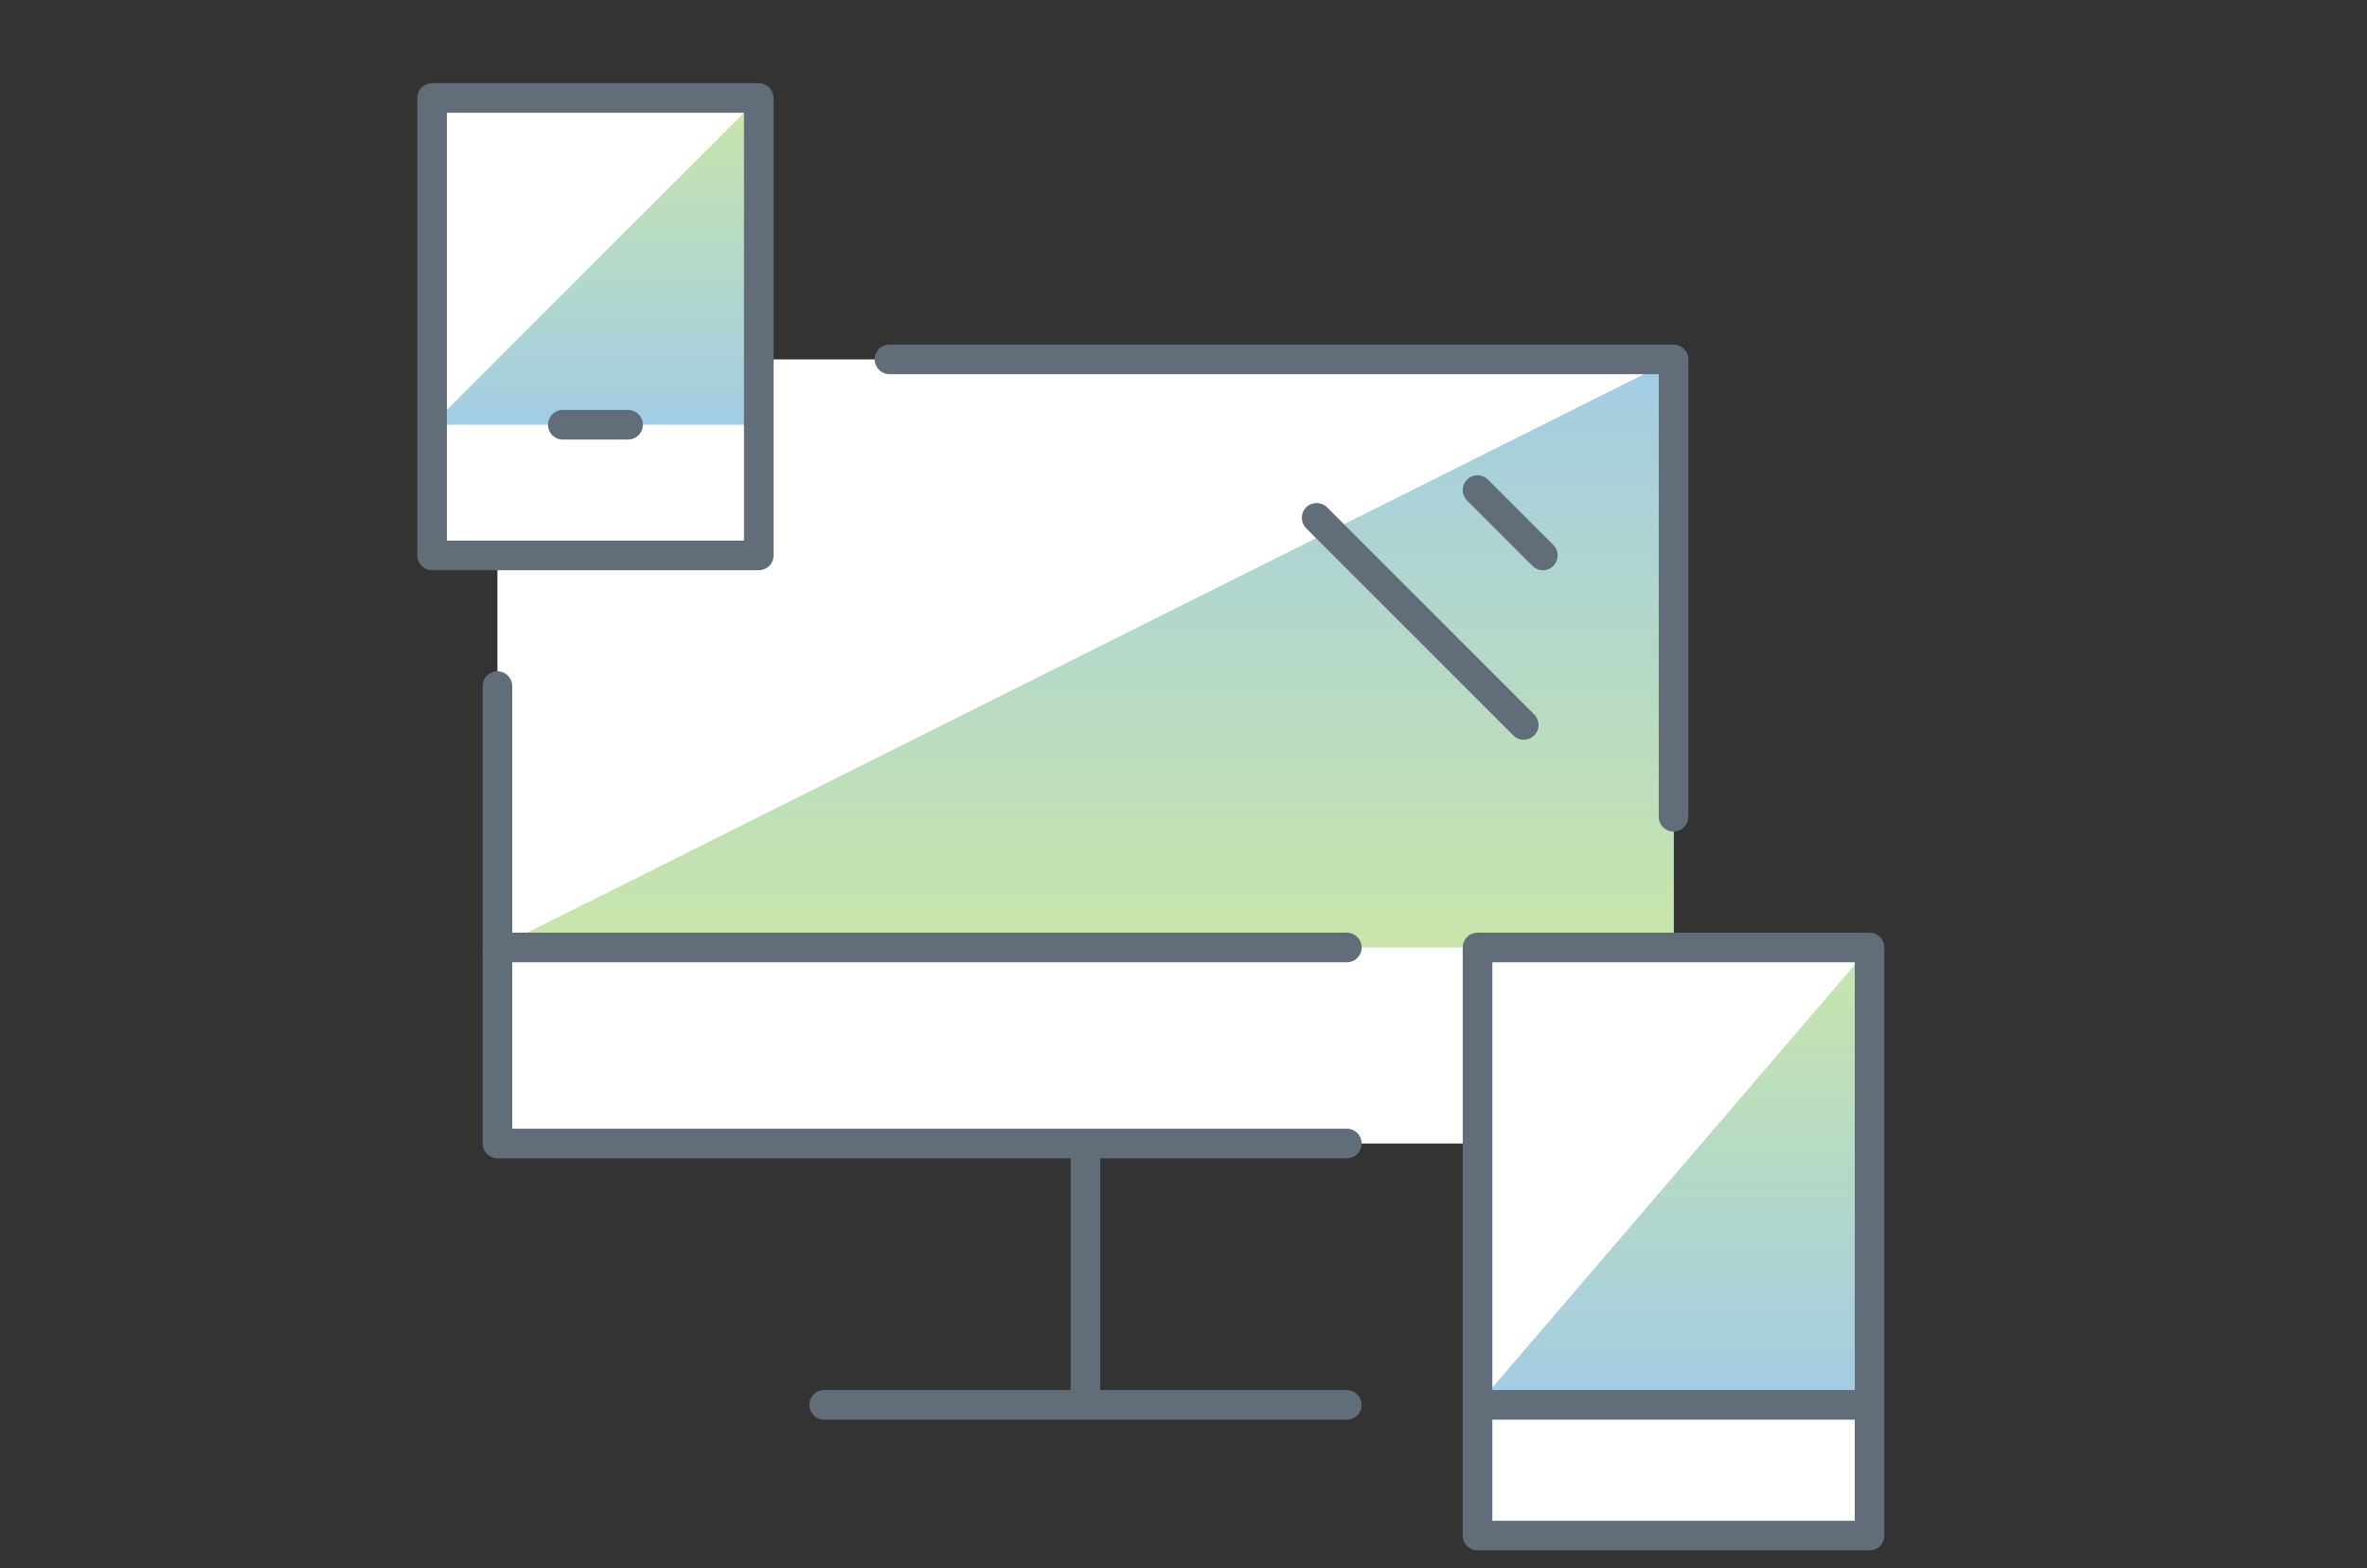 <svg xmlns="http://www.w3.org/2000/svg" xmlns:xlink="http://www.w3.org/1999/xlink" width="160" height="106" viewBox="0 0 160 106"><rect x="0" y="0" width="160" height="106" fill="#333333" stroke="none"/><defs><linearGradient id="a" x1="0.5" x2="0.5" y2="1" gradientUnits="objectBoundingBox"><stop offset="0" stop-color="#c8e6aa"/><stop offset="1" stop-color="#a2cce4"/></linearGradient><linearGradient id="b" x1="0.5" x2="0.5" y2="1" gradientUnits="objectBoundingBox"><stop offset="0" stop-color="#a2cce4"/><stop offset="1" stop-color="#c8e6aa"/></linearGradient><clipPath id="e"><rect width="160" height="106"/></clipPath></defs><g id="d" clip-path="url(#e)"><g transform="translate(27)"><g transform="translate(2.208 6.625)"><path d="M84.417,58.917V19.167H22.583V1.5H.5V32.417H4.917v39.75h66.25v26.5h26.5V58.917Z" transform="translate(-0.5 -1.5)" fill="#fff"/><path d="M43,14.5V45.417H16.5Z" transform="translate(54.167 42.917)" fill="url(#a)"/><path d="M1.5,45.25H81V5.5Z" transform="translate(2.917 12.167)" fill="url(#b)"/><path d="M22.583,1.5V23.583H.5Z" transform="translate(-0.5 -1.5)" fill="url(#a)"/><path d="M58.917,41.417H1.5V10.5" transform="translate(2.917 29.25)" fill="none" stroke="#616d78" stroke-linecap="round" stroke-linejoin="round" stroke-miterlimit="10" stroke-width="2"/><path d="M7.5,5.5h53V36.417" transform="translate(23.417 12.167)" fill="none" stroke="#616d78" stroke-linecap="round" stroke-linejoin="round" stroke-miterlimit="10" stroke-width="2"/><line y2="17.667" transform="translate(44.167 70.667)" fill="none" stroke="#616d78" stroke-linejoin="round" stroke-miterlimit="10" stroke-width="2"/><line x2="35.333" transform="translate(26.5 88.333)" stroke-width="2" stroke="#616d78" stroke-linecap="round" stroke-linejoin="round" stroke-miterlimit="10" fill="none"/><line x2="57.417" transform="translate(4.417 57.417)" stroke-width="2" stroke="#616d78" stroke-linecap="round" stroke-linejoin="round" stroke-miterlimit="10" fill="none"/><rect width="22.083" height="30.917" fill="none" stroke="#616d78" stroke-linejoin="round" stroke-miterlimit="10" stroke-width="2"/><rect width="26.5" height="39.75" stroke-width="2" fill="none" stroke="#616d78" stroke-linejoin="round" stroke-miterlimit="10" transform="translate(70.667 57.417)"/><line x2="4.417" transform="translate(8.833 22.083)" stroke-width="2" stroke="#616d78" stroke-linecap="round" stroke-linejoin="round" stroke-miterlimit="10" fill="none"/><line x2="26.5" transform="translate(70.667 88.333)" fill="none" stroke="#616d78" stroke-linejoin="round" stroke-miterlimit="10" stroke-width="2"/><g transform="translate(59.625 26.5)"><line x2="14" y2="14" transform="translate(0.167 1.875)" stroke-width="2" stroke="#616d78" stroke-linecap="round" stroke-linejoin="round" stroke-miterlimit="10" fill="none"/><line x2="4.417" y2="4.417" transform="translate(11.042)" stroke-width="2" stroke="#616d78" stroke-linecap="round" stroke-linejoin="round" stroke-miterlimit="10" fill="none"/></g></g><rect width="106" height="106" fill="none"/></g></g></svg>